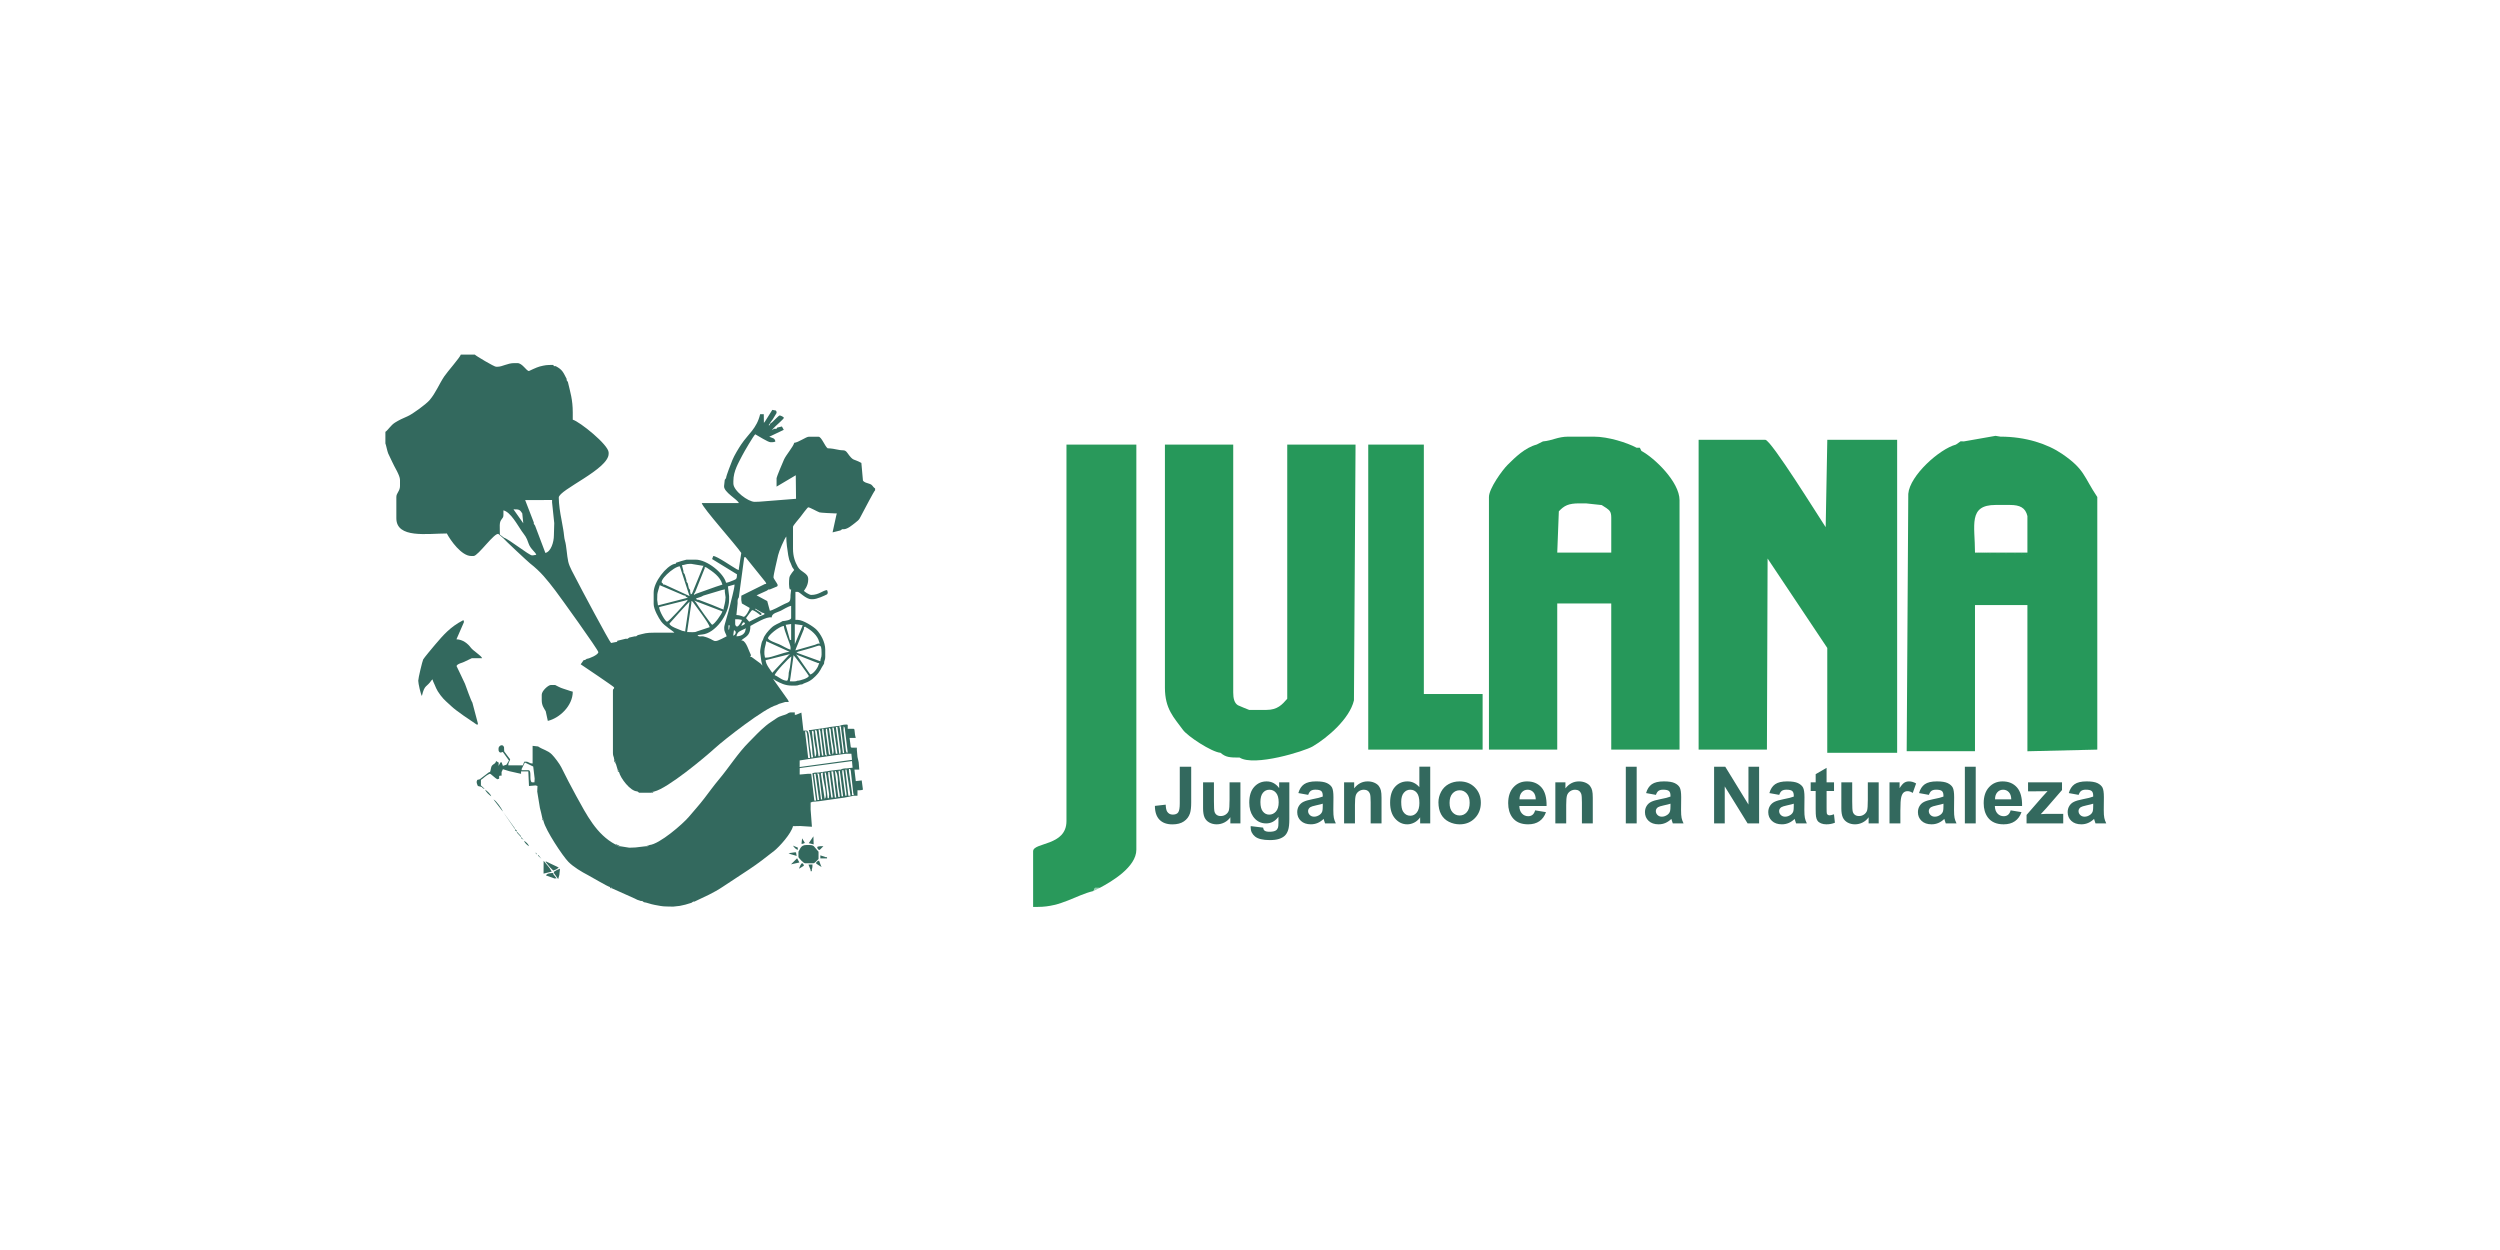 <?xml version="1.0" encoding="UTF-8" standalone="no"?>
<svg
   xmlns:dc="http://purl.org/dc/elements/1.1/"
   xmlns:cc="http://creativecommons.org/ns#"
   xmlns:rdf="http://www.w3.org/1999/02/22-rdf-syntax-ns#"
   xmlns:svg="http://www.w3.org/2000/svg"
   xmlns="http://www.w3.org/2000/svg"
   xmlns:sodipodi="http://sodipodi.sourceforge.net/DTD/sodipodi-0.dtd"
   xmlns:inkscape="http://www.inkscape.org/namespaces/inkscape"
   width="2362"
   height="1181"
   viewBox="0 0 624.946 312.473"
   version="1.1"
   id="svg935"
   inkscape:version="1.0.2 (e86c8708, 2021-01-15)"
   sodipodi:docname="marca-julana-horizontal.svg"
   inkscape:export-filename="/Users/flograttarola/Documents/GitHub/NaturalistaUY/figs/marca-julana-horizontal.png"
   inkscape:export-xdpi="96"
   inkscape:export-ydpi="96">
  <defs
     id="defs929" />
  <sodipodi:namedview
     id="base"
     pagecolor="#ffffff"
     bordercolor="#666666"
     borderopacity="1.0"
     inkscape:pageopacity="0.0"
     inkscape:pageshadow="2"
     inkscape:zoom="0.16206221"
     inkscape:cx="1138.8086"
     inkscape:cy="502.88318"
     inkscape:document-units="mm"
     inkscape:current-layer="g1608"
     inkscape:document-rotation="0"
     showgrid="false"
     width="200mm"
     inkscape:window-width="1440"
     inkscape:window-height="789"
     inkscape:window-x="0"
     inkscape:window-y="25"
     inkscape:window-maximized="1"
     units="px" />
  <g
     inkscape:label="Layer 1"
     inkscape:groupmode="layer"
     id="layer1">
    <g
       id="g1654"
       transform="translate(-5.64,1.509)">
      <g
         id="g1608"
         transform="translate(29.482,-87.69)">
        <g
           id="g2098"
           transform="matrix(2.758,0,0,2.758,77.524,-131.803)">
          <g
             id="g1624"
             transform="matrix(0.383,0,0,0.383,-17.268,117.919)">
            <path
               d="m 77.327,62.888 v 1.296 c 0,1.28 0.532,1.881 0.941,2.606 l 0.499,2.289 c 2.75,-0.641 5.903,-3.556 5.903,-6.912 -0.822,-0.191 -1.579,-0.542 -2.188,-0.692 -0.707,-0.174 -1.963,-0.892 -1.987,-0.892 h -1.008 c -0.605,0 -2.16,1.391 -2.16,2.304 z"
               style="fill:#33695e;fill-rule:evenodd;stroke-width:0.265"
               id="path833" />
            <path
               d="m 94.891,79.303 v -0.288 l -0.432,-0.864 -0.007,0.436 z"
               style="fill:#33695e;fill-rule:evenodd;stroke-width:0.265"
               id="path835" />
            <path
               d="m 95.61,81.175 v -0.288 l -0.288,-0.144 0.008,0.276 z"
               style="fill:#33695e;fill-rule:evenodd;stroke-width:0.265"
               id="path837" />
            <path
               d="m 103.241,86.071 0.294,0.011 0.426,-0.299 h -0.288 z"
               style="fill:#33695e;fill-rule:evenodd;stroke-width:0.265"
               id="path839" />
            <path
               d="m 77.183,90.823 -0.288,-1.152 z"
               style="fill:#33695e;fill-rule:evenodd;stroke-width:0.265"
               id="path841" />
            <path
               d="M 77.759,92.839 V 92.551 l -0.288,-0.432 -0.011,0.294 z"
               style="fill:#33695e;fill-rule:evenodd;stroke-width:0.265"
               id="path843" />
            <path
               d="m 95.898,98.742 -0.864,-0.432 h -0.288 l 0.716,0.439 z"
               style="fill:#33695e;fill-rule:evenodd;stroke-width:0.265"
               id="path845" />
            <path
               d="m 101.945,98.742 h 0.432 l 0.432,-0.288 z"
               style="fill:#33695e;fill-rule:evenodd;stroke-width:0.265"
               id="path847" />
            <path
               d="m 138.08,100.038 v 1.296 c 0.21,0.315 1.162,1.44 1.584,1.44 h 1.872 c 0.323,0 0.316,-0.114 0.576,-0.288 l 0.72,-0.72 v -1.728 l -0.864,-1.008 c -0.284,-0.424 -0.593,-0.576 -1.296,-0.576 h -0.72 c -1.369,0 -1.448,0.975 -1.871,1.584 z m -1.762,2.99 1.987,-0.438 -0.547,-1.002 z m 1.618,-3.422 -0.016,-0.54 -1.135,-0.468 c 0.27,0.403 0.621,0.866 1.152,1.008 z m -1.728,1.008 v -0.288 l -0.471,0.062 z m 0,-0.288 v 0.288 l 1.008,0.288 h 0.288 v -0.72 h -0.288 z m 1.008,0.576 0.432,0.144 -0.144,-0.864 v 0.72 z m 7.054,0.72 0.288,-0.288 -1.296,-0.432 v 0.72 z m 0,0 h 0.576 v -0.288 h -0.288 z m -2.016,1.008 0.038,0.231 0.97,0.633 0.144,-0.144 -0.432,-1.152 h -0.288 z m 1.008,0.864 0.31,0.137 -0.166,-0.281 z m -2.303,0.864 v 0.288 h 0.288 v -0.432 z m 0,0 0.288,-0.144 c 0.075,-0.323 0.144,-0.331 0.144,-0.72 v -0.432 l -0.942,0.03 z m -2.735,-0.288 1.152,-0.72 c -0.066,-0.246 -0.167,-0.576 -0.432,-0.576 -0.271,0 -0.652,1.003 -0.72,1.296 z m 4.319,-5.184 v 0.288 l 0.309,0.415 0.267,0.017 0.864,-0.864 h -0.72 c -0.389,0 -0.397,0.069 -0.72,0.144 z m -2.024,-0.869 1.16,0.294 -0.058,-1.911 z m -1.432,0.15 0.521,-0.197 -0.665,-1.099 -0.144,1.296 z"
               style="fill:#33695e;fill-rule:evenodd;stroke-width:0.265"
               id="path849" />
            <path
               d="m 80.926,104.358 -0.72,0.432 2.64e-4,0.288 1.008,1.44 0.288,-1.008 0.144,-1.44 z"
               style="fill:#33695e;fill-rule:evenodd;stroke-width:0.265"
               id="path851" />
            <path
               d="m 93.883,108.678 -0.156,-0.28 -0.276,-0.008 0.144,0.288 z"
               style="fill:#33695e;fill-rule:evenodd;stroke-width:0.265"
               id="path853" />
            <path
               d="m 137.792,59.576 c -0.377,0.239 -1.114,0.144 -1.745,0.143 l 0.161,-1.007 0.72,-5.184 c 0.266,0.178 3.599,4.792 3.599,4.896 0,0.503 -2.007,1.152 -2.735,1.152 z m -1.728,-3.168 -0.288,1.296 c 0,0.408 -0.096,1.872 -0.432,1.872 -1.114,0 -2.159,-1.104 -2.879,-1.296 0.054,-0.648 3.29,-4.064 3.941,-4.456 z m 1.871,-2.88 4.751,1.872 0.308,0.004 -0.164,0.428 c -0.205,0.769 -1.222,2.119 -1.956,2.261 l -3.083,-4.421 -0.284,-0.308 z m -2.159,0 -3.887,4.176 c -0.46,-0.687 -1.561,-1.996 -1.575,-2.991 l 5.318,-1.329 0.461,-0.115 z m 2.303,-0.864 c 1.237,-0.288 2.117,-0.603 3.369,-0.951 1.587,-0.44 2.102,-1.151 2.102,1.239 v 0.432 c 0,0.783 -0.27,0.775 -0.288,1.584 l -5.183,-1.872 -0.471,-0.226 z m -8.062,0 c 0,-0.929 0.359,-1.566 0.432,-2.448 l 5.512,2.507 c -1.364,0.115 -4.307,1.381 -5.368,1.381 h -0.432 c -0.037,-0.45 -0.144,-0.511 -0.144,-1.008 z m 11.949,-1.584 -4.031,1.152 -0.573,0.164 0.141,-0.452 1.872,-4.608 c 0.056,-0.669 -0.154,-0.252 0.288,-0.576 l 0.144,0.144 c 1.252,0.662 2.817,1.953 3.167,3.456 l 0.164,0.428 -0.308,0.004 h -0.144 z m -11.085,-1.584 c 0,-0.622 2.584,-2.783 3.743,-2.88 0.023,1.049 1.584,4.413 1.584,5.04 v 0.576 c -0.693,-0.162 -2.077,-1.022 -2.732,-1.3 -0.512,-0.217 -2.595,-0.898 -2.595,-1.436 z m -8.067,-1.873 c 0.714,0.19 0.43,1.145 -0.177,1.291 z m 2.453,-0.287 0.428,-0.164 -0.14,0.308 c -0.086,1.032 -1.044,1.584 -2.159,1.584 0.283,-1.215 0.924,-1.227 1.871,-1.728 z m 11.081,-1.184 0.005,3.776 h -0.288 l -1.005,-3.583 z m -14.824,0.32 h 0.288 l -0.157,1.006 -0.131,0.002 z m 15.692,-0.288 1.876,0.263 -1.876,4.489 z m -23.178,1.728 c -0.45,0.286 -1.606,0.144 -2.303,0.144 l 0.144,-1.008 0.864,-5.904 v -0.432 l 0.288,0.144 c 0.65,0.97 3.959,5.178 4.031,6.048 z m 10.509,-1.296 c 0.063,-0.235 0.344,-0.864 0.576,-0.864 0.128,0 0.288,0.16 0.288,0.288 0,0.24 -0.654,0.465 -0.864,0.576 z m -1.44,-1.584 h 0.576 c 0.496,0 0.557,0.106 1.008,0.144 -0.036,0.436 -0.753,1.584 -1.152,1.584 -0.175,0 -0.432,-0.298 -0.432,-0.576 z m 6.622,4.752 -0.288,0.576 c -0.101,0.211 -0.475,2.106 -0.432,2.448 l 0.288,2.16 0.257,1.039 -0.401,-0.463 -2.16,-1.584 -0.315,-0.01 0.171,-0.422 c -0.476,-0.899 -1.094,-3.21 -2.015,-3.456 h -0.288 l 0.288,-0.288 c 1.153,-0.772 1.871,-1.208 1.871,-3.168 1.082,-0.572 3.84,-2.295 5.039,-2.016 0.023,-1.041 1.453,-1.208 2.159,-1.584 0.475,-0.253 1.88,-1.105 2.447,-1.152 v 2.88 c 0,0.478 -1.515,0.709 -2.015,0.72 -0.947,0.634 -1.81,0.731 -2.773,1.69 -0.621,0.618 -1.619,1.706 -1.834,2.63 z m -0.288,-6.336 0.57,0.162 0.006,0.27 -1.008,0.432 -2.592,1.295 -0.743,-0.845 c 0.237,-0.265 1.291,-1.89 1.463,-1.89 0.431,0 1.58,0.898 1.872,1.152 h 0.288 v -0.432 l -1.482,-0.944 0.078,-0.129 z m -18.14,4.176 v 0.288 l -0.72,-0.144 c -0.641,-0.307 -3.023,-1.026 -3.023,-1.728 0,-0.025 4.423,-4.964 4.751,-5.184 z m 2.735,-6.768 6.044,2.311 c -0.148,0.638 -1.94,3.161 -2.445,3.161 -0.165,0 -3.474,-4.676 -3.743,-5.184 l -0.456,-0.56 z m -2.591,-0.288 0.428,-0.164 -0.14,0.308 c -0.519,0.597 -4.308,4.896 -4.751,4.896 -0.389,0 -1.85,-2.486 -1.871,-3.456 z m 2.735,-0.576 0.864,-0.288 0.576,-0.288 4.319,-1.296 0.718,-0.163 0.002,0.595 0.176,1.291 -0.032,0.293 c 0,0.71 -0.283,1.666 -0.432,2.304 v 0.288 l -0.432,-0.144 -2.324,-0.96 -3.146,-1.2 c -0.563,-0.047 -0.437,0.087 -0.576,-0.432 z m -3.167,-0.576 h 0.288 l 0.144,0.288 0.471,0.226 -7.085,1.819 -0.184,-1.321 0.032,-1.301 c 0,-0.346 0.485,-1.77 0.576,-2.16 z m 4.463,9.648 c -0.774,0 -0.962,0.167 -1.296,-0.288 l 1.152,-0.144 c 2.94,-0.245 6.335,-4.615 6.335,-8.208 v -0.864 l -0.277,-2.305 1.568,-0.445 c 0.005,0.981 -0.902,4.052 -1.134,5.211 -0.193,0.964 -1.309,4.414 -1.309,4.883 v 0.288 c 0,0.926 0.407,1.148 0.576,1.872 -3.878,2.053 -2.11,0.817 -5.615,0 z m -1.584,-10.08 -0.288,0.144 -0.281,0.166 0.137,-0.453 0.144,-0.144 2.303,-5.76 v -0.288 l 0.432,0.144 c 1.49,0.998 3.227,2.101 3.743,4.032 l -1.556,0.509 z m 9.79,2.304 c 0,-0.783 -0.05,-0.954 0.288,-1.44 l 1.281,-9.506 0.303,0.002 4.751,5.904 0.164,0.428 -0.308,0.004 -5.596,2.773 -0.018,0.827 c 0,0.496 0.107,0.558 0.144,1.008 l 1.843,1.054 c -0.016,0.485 -0.978,2.114 -1.412,2.114 -0.027,0 -0.926,-0.432 -1.728,-0.432 z m -11.517,-2.16 0.164,0.428 -0.308,-0.14 -5.615,-2.592 h -0.288 l -0.144,-0.288 c -1.33,-0.355 2.585,-4 4.031,-4.032 z m 23.898,-1.152 h 0.288 l -0.144,1.296 c 0,2.037 -0.325,1.516 -1.928,2.391 -0.542,0.296 -2.462,1.311 -2.967,1.353 l -0.618,-2.292 -2.522,-1.357 2.42,-1.102 0.426,-0.299 0.294,0.011 1.728,-0.72 0.144,-0.288 c -0.14,-0.526 -1.008,-1.513 -1.008,-1.872 0,-0.673 0.88,-4.235 1.095,-5.241 0.198,-0.924 1.481,-3.892 1.928,-4.407 0,1.463 0.256,3.117 0.46,4.435 0.092,0.592 0.29,1.362 0.575,1.872 0.178,0.318 0.198,0.604 0.373,0.922 0.073,0.133 0.462,0.638 0.462,0.689 0,0.075 -1.055,1.122 -1.149,1.875 -0.09,0.722 -0.15,2.274 0.141,2.733 z m -23.178,1.008 -0.281,0.166 -0.151,-0.598 v -0.432 l -0.309,-0.415 -0.267,-1.169 -0.299,-0.426 0.011,-0.294 -0.432,-1.44 -0.299,-0.426 0.011,-0.294 -0.356,-1.422 c 0.766,-0.076 0.971,-0.306 1.796,-0.306 h 0.432 l 2.591,0.432 h 0.288 l -0.144,0.288 z M 72.959,22.316 70.639,19.016 c 1.425,-0.046 1.547,0.163 2.081,0.961 z m 2.784,0.542 -0.299,-0.426 0.011,-0.294 -2.051,-5.314 6.37,-0.014 v 0.576 l 0.512,4.887 -0.081,2.889 c 0,1.593 -0.691,3.867 -2.015,4.176 z M 40.328,0.682 v 2.736 c 0.122,0.192 0.442,1.859 0.659,2.365 0.324,0.755 0.704,1.41 0.973,2.051 0.441,1.055 1.824,3.118 1.824,4.223 v 1.44 c 0,1.2 -0.864,1.656 -0.864,2.592 v 5.04 c 0,4.844 7.33,3.6 11.949,3.6 0.881,1.666 3.478,5.328 5.759,5.328 h 0.576 c 1.064,0 5.021,-5.732 5.903,-5.184 l 0.288,-2.16 c 0.033,-1.459 0.864,-1.367 0.864,-2.304 v -1.152 c 1.721,0.401 3.353,3.519 4.316,4.899 0.861,1.234 1.063,1.248 1.646,2.961 0.441,1.297 1.643,2.02 1.812,2.651 -0.45,0.037 -0.511,0.144 -1.008,0.144 -0.679,0 -5.533,-3.885 -6.622,-4.176 l -0.144,0.144 c 0.197,0.294 5.75,5.498 6.306,5.932 2.558,1.994 4.007,3.853 5.97,6.413 1.048,1.367 10.183,14.065 10.183,14.582 0,0.628 -2.124,1.533 -2.735,1.584 l -0.432,0.288 h -0.288 l -0.72,1.008 c 0.738,0.494 7.918,5.317 7.918,5.472 0,0.5 -0.288,0.22 -0.288,0.72 v 14.832 c 0,0.728 0.232,0.765 0.288,1.44 l 0.432,0.864 v 0.288 l 0.432,1.44 0.288,0.144 v 0.288 c 0.328,1.409 2.646,4.571 4.336,4.587 l 0.414,0.309 h 2.879 l 0.432,-0.288 h 0.288 c 3.155,-0.735 11.895,-8.007 14.358,-10.262 2.207,-2.02 11.841,-9.548 14.578,-10.186 l 0.144,-0.288 h 0.432 l 1.44,-0.432 0.72,-0.144 v -0.288 l -3.167,-4.464 -0.402,-0.625 0.69,0.481 c 1.055,0.558 2.146,1.152 3.743,1.152 h 0.864 c 0.782,0 0.775,-0.27 1.584,-0.288 0.513,-0.344 1.029,-0.39 1.681,-0.766 0.595,-0.343 0.988,-0.677 1.45,-1.142 1.306,-1.316 1.135,-1.619 2.051,-2.988 0.018,-0.809 0.288,-0.801 0.288,-1.584 v -1.728 c 0,-1.863 -1.115,-3.74 -2.049,-4.719 -0.689,-0.722 -3.218,-2.337 -4.43,-2.337 h -0.576 v -6.624 h 0.576 c 0.395,0 1.901,1.728 3.167,1.728 h 0.432 c 0.888,0 2.677,-0.816 3.311,-1.152 l 0.156,-0.28 -0.012,-0.296 -0.144,-0.432 c -1.033,0.086 -1.915,1.152 -3.743,1.152 -0.466,0 -1.727,-0.808 -1.727,-1.008 0,-0.006 1.008,-1.108 1.008,-2.592 v -0.144 c 0,-1.471 -1.716,-1.603 -2.446,-2.881 -0.67,-1.173 -1.153,-2.478 -1.153,-4.319 v -5.184 c 0,-0.309 1.472,-1.952 1.728,-2.303 0.193,-0.264 1.714,-2.305 1.871,-2.305 0.388,0 2.118,1.005 2.684,1.203 0.241,0.084 3.211,0.237 3.65,0.237 h 0.432 l -0.144,0.576 -0.856,3.918 1.863,-0.462 0.426,-0.299 0.438,0.011 c 0.9,-0.075 1.937,-0.989 2.566,-1.465 1.225,-0.926 1.048,-1.002 1.803,-2.373 0.413,-0.75 2.693,-5.172 2.973,-5.378 V 14.074 c -0.747,-0.5 -0.472,-0.808 -1.348,-1.1 -0.604,-0.201 -1.227,-0.317 -1.531,-0.772 l -0.373,-4.168 c -1.969,-1.094 -1.823,-0.273 -3.311,-2.371 -0.636,-0.897 -0.993,-0.474 -2.137,-0.742 -0.66,-0.155 -1.813,-0.35 -2.529,-0.35 -0.643,-0.431 -1.457,-2.736 -2.159,-2.736 h -2.303 c -0.631,0 -2.452,1.356 -3.455,1.44 -0.212,0.909 -1.885,2.814 -2.403,3.932 -0.237,0.511 -1.772,4.163 -1.772,4.42 v 2.016 l 4.544,-2.694 0.063,5.574 -8.641,0.681 -1.149,0.039 c -1.54,0 -5.039,-2.618 -5.039,-4.32 V 12.346 c 0,-2.452 1.255,-4.38 2.111,-6.097 0.36,-0.723 2.709,-4.748 3.072,-4.991 0.633,0.335 3.024,1.872 3.599,1.872 h 0.432 c 0.389,0 0.397,-0.069 0.72,-0.144 -0.073,-0.881 -0.771,-0.831 -1.44,-1.152 l 3.434,-1.632 -0.44,-0.797 -1.123,0.269 -0.156,0.28 -0.276,0.007 h -0.288 l -0.56,0.325 0.416,-0.469 c 0.243,-0.332 2.447,-2.183 2.447,-2.448 0,-0.224 -0.773,-0.576 -1.008,-0.576 -0.147,0 -1.115,0.995 -1.296,1.152 l -0.432,0.432 -0.576,0.432 v 0.288 h -0.288 l 0.288,-0.432 0.288,-0.432 0.432,-0.576 0.864,-1.44 v -0.288 l -0.144,-0.288 -0.859,-0.166 -1.732,2.758 -0.259,0.317 -0.029,-2.045 h -0.864 c -0.794,3.408 -2.806,4.642 -4.492,7.171 -0.615,0.922 -1.65,2.624 -2.074,3.685 -0.273,0.684 -1.484,3.734 -1.496,4.263 l -0.309,0.415 -0.16,1.453 c -0.154,1.444 3.279,3.239 3.492,4.037 h -8.782 c 0.282,1.211 8.023,9.814 9.358,11.808 l -0.576,3.744 v 0.288 l -0.432,-0.144 c -1.014,-0.537 -4.715,-3.148 -5.615,-3.168 l -0.283,0.722 5.888,3.613 c -0.013,0.992 -0.079,1.144 -0.851,1.428 -0.497,0.183 -1.205,0.529 -1.731,0.573 -0.525,-2.252 -4.493,-5.472 -7.198,-5.472 h -2.159 c -0.155,0 -2.287,0.643 -2.447,0.72 l -0.156,0.28 -0.276,0.007 c -1.909,0.51 -4.895,4.258 -4.895,6.768 v 2.736 c 0,1.244 1.192,3.315 1.782,4.121 0.832,1.138 2.794,2.211 3.113,2.647 -1.535,0 -3.071,0 -4.607,0 -2.255,0 -2.335,0.181 -4.031,0.576 l -0.426,0.299 -0.294,-0.011 -1.296,0.288 -0.426,0.299 -0.438,-0.011 -2.002,0.489 -0.013,0.231 -1.441,0.283 C 93.349,50.387 86.247,37.053 85.454,35.464 c -0.597,-1.196 -1.554,-2.757 -1.852,-4.051 -0.329,-1.429 -0.414,-3.819 -0.784,-4.976 -0.201,-0.629 -0.239,-1.845 -0.398,-2.626 -0.178,-0.871 -0.269,-1.618 -0.435,-2.445 -0.291,-1.451 -0.628,-3.609 -0.628,-5.132 0,-1.836 11.805,-6.713 11.805,-10.368 V 5.578 c 0,-1.836 -6.895,-7.349 -8.494,-7.776 v -1.728 c 0,-3.049 -0.598,-4.821 -1.152,-7.2 l -0.299,-0.426 0.011,-0.294 c -0.832,-1.572 -0.968,-2.165 -2.591,-3.024 H 80.206 l -0.144,-0.288 c -1.668,0 -1.882,0.043 -3.225,0.374 -0.687,0.169 -2.526,1.066 -2.534,1.066 -0.613,0 -1.543,-1.872 -2.735,-1.872 h -0.72 c -1.681,0 -2.788,0.864 -4.031,0.864 h -0.288 c -0.456,0 -4.841,-2.609 -5.039,-2.88 h -3.311 c -0.178,0.665 -3.211,4.097 -3.916,5.155 -1.26,1.89 -1.982,3.856 -3.462,5.609 -0.782,0.925 -4.061,3.349 -5.232,3.839 -1.044,0.436 -2.072,0.925 -2.97,1.493 -1.008,0.638 -1.615,1.752 -2.272,2.192 z m 94.585,63.934 0.884,-0.004 -0.164,-0.428 v 0.288 z m -2.016,0.72 0.576,-0.288 h -0.432 z M 67.106,24.873 l 1.152,1.008 0.144,-0.144 -0.99,-0.747 -0.018,-2.277 z"
               style="fill:#33695e;fill-rule:evenodd;stroke-width:0.265"
               id="path877" />
            <path
               d="m 51.27,59.432 0.281,-0.166 0.007,0.31 c 0.735,1.532 0.719,1.983 1.784,3.399 0.917,1.219 1.535,1.624 2.57,2.613 1.215,1.161 4.511,3.35 6.012,4.355 h 0.288 V 69.656 L 60.915,64.76 c -0.384,-0.573 -1.398,-3.546 -1.747,-4.444 -0.202,-0.521 -1.996,-4.15 -1.996,-4.195 0,-0.466 1.426,-0.851 1.747,-0.989 0.299,-0.128 1.846,-0.883 1.852,-0.883 h 2.447 c -0.159,-0.594 -2.125,-1.75 -2.679,-2.504 -0.683,-0.93 -1.864,-1.926 -3.396,-1.972 l 1.756,-4.019 v -0.432 h -0.288 c -2.949,1.561 -4.509,3.355 -6.586,5.796 -0.421,0.495 -2.619,3.122 -2.759,3.432 -0.206,0.457 -1.164,4.41 -1.164,5.027 0,0.631 0.605,3.302 0.864,3.6 0.653,-2.802 1.112,-1.964 2.303,-3.744 z"
               style="fill:#33695e;fill-rule:evenodd;stroke-width:0.265"
               id="path879" />
            <path
               d="m 78.335,105.654 2.015,0.72 0.493,-0.044 -0.781,-0.964 v -0.288 c -0.672,0 -1.529,0.085 -1.727,0.576 z m -5.903,-9.072 0.022,0.264 0.626,0.396 z m 3.856,4.207 -0.329,-0.535 -0.103,0.103 z m 1.47,4.289 v 0.144 l 1.93,-0.465 -0.49,-0.831 -1.423,-1.741 z m -0.501,-3.379 -0.726,-0.874 -0.113,0.127 z m -9.145,-11.165 c -0.143,-0.613 -1.645,-2.694 -2.196,-2.853 z m 6.19,8.208 c -0.151,-0.566 -0.718,-1.005 -1.152,-1.296 0.151,0.566 0.718,1.005 1.152,1.296 z m 5.039,5.04 0.717,0.715 0.722,-0.283 0.576,-0.432 -3.023,-1.44 -0.106,0.111 z M 65.378,86.935 c -0.148,-0.552 -1,-1.29 -1.44,-1.584 0.147,0.552 1,1.29 1.44,1.584 z m -3.167,-2.448 0.72,-0.144 v -1.296 l -0.288,-0.144 -0.576,0.144 c -0.045,0.169 -0.144,0.393 -0.144,0.432 0,0.369 0.168,0.758 0.288,1.008 z m 0,0 0.576,0.144 c 0.636,0.083 0.275,0.38 1.041,0.543 L 62.931,84.343 Z m 10.222,12.095 -0.042,-0.252 -0.966,-1.043 0.042,0.253 z M 70.993,94.711 70.938,94.46 68.113,90.535 Z m 0.432,0.576 -0.017,-0.267 -0.414,-0.309 0.017,0.267 z m -8.782,-12.383 0.288,0.144 c 0.814,-0.545 0.917,-0.858 2.015,-1.44 l 0.432,-0.144 -0.288,-0.288 -0.25,0.053 z m 2.879,-1.008 -0.144,-0.432 -0.432,0.144 0.259,0.029 z m 1.871,0.144 h 0.432 v -0.864 l -0.163,0.718 z m -1.008,0.576 0.429,0.28 0.435,-0.136 v -0.576 l -0.164,0.428 z m -1.296,-1.44 0.288,0.288 0.144,0.432 0.864,0.72 0.7,-0.004 0.164,-0.428 0.144,-0.144 0.269,-0.146 0.163,-0.718 0.311,-0.661 1.569,0.482 2.726,0.611 v -0.576 l 0.144,-0.576 0.144,-0.288 -0.171,-0.422 -0.981,-0.154 h -2.159 l -0.432,-0.144 -0.834,0.276 -0.318,-0.852 -0.245,0.02 -0.475,0.844 0.043,-0.776 -0.619,-0.376 c -0.2,0.749 -0.637,0.647 -0.957,1.059 -0.326,0.419 -0.262,1.074 -0.482,1.533 z m 76.667,0.441 0.369,-0.011 0.849,6.194 -0.395,-0.005 z m 1.218,-0.009 0.72,6.048 -0.286,-2.38e-4 -0.722,-5.616 -0.164,-0.573 z m -7.486,-14.255 c -0.722,0.458 -1.657,0.412 -2.707,1.18 -0.872,0.637 -1.492,0.928 -2.369,1.662 -1.705,1.427 -2.519,2.386 -4.028,3.891 -2.631,2.623 -4.716,5.99 -7.125,8.857 -1.163,1.385 -2.343,3.008 -3.454,4.465 -1.19,1.56 -2.416,2.894 -3.674,4.389 -1.389,1.651 -6.914,6.46 -9.322,6.66 l -0.432,0.288 h -0.432 l -2.447,0.288 -1.448,0.056 -2.151,-0.344 -0.436,0.007 -0.716,-0.439 C 90.258,95.935 87.95,91.302 85.483,86.841 84.28,84.666 83.011,82.184 81.936,80.021 81.543,79.232 80.371,77.672 79.738,77.035 78.741,76.031 77.564,75.893 76.463,75.127 h -1.152 v 4.752 l 0.344,2.873 -0.056,0.871 h -0.576 l -0.432,0.144 v -0.72 h -0.288 v 1.152 0.288 l 1.581,-0.136 0.435,0.136 -0.06,1.306 0.636,3.878 0.288,1.152 0.288,1.296 0.288,0.432 v 0.288 c 0.494,2.119 4.533,8.258 5.913,9.637 1.172,1.172 3.051,2.306 4.642,3.132 1.007,0.523 4.44,2.596 5.137,2.782 l 0.276,0.008 0.156,0.28 5.471,2.448 0.576,0.288 0.864,0.288 0.294,-0.011 0.426,0.299 c 0.623,0.052 1.502,0.454 2.535,0.633 0.961,0.166 1.756,0.375 2.792,0.375 l 1.588,0.033 1.58,-0.177 1.296,-0.288 1.44,-0.432 0.432,-0.288 h 0.288 c 2.449,-1.176 4.489,-2.023 6.708,-3.514 2.117,-1.423 4.18,-2.744 6.249,-4.118 2.185,-1.452 3.845,-2.753 5.874,-4.348 1.317,-1.034 4.088,-4.145 4.491,-5.876 l 1.73,-0.034 2.75,0.176 -0.305,-4.03 c -0.239,-0.377 -0.144,-1.248 -0.144,-1.872 h 0.576 l 1.584,-0.144 c 0.546,-0.346 1.068,-0.012 1.296,-0.576 l -0.864,-5.76 -0.144,-0.432 h -0.576 -0.72 l -0.596,0.147 0.884,6.477 -0.426,-7.94e-4 -0.725,-6.335 h -0.864 l -1.584,0.144 -0.428,0.164 0.14,-3.476 3.743,-0.576 -0.144,-0.288 -0.72,-6.048 -0.288,-0.288 h -0.432 c 0.405,0.844 0.864,4.325 0.864,5.616 l 0.162,0.863 -0.45,0.001 V 77.431 c -0.075,-0.904 -0.361,-2.173 -0.432,-3.168 -0.049,-0.687 -0.058,-2.671 -0.576,-2.88 v 0.72 l 0.723,5.759 -0.435,2.65e-4 -0.72,-6.048 c -0.139,-0.146 -0.285,-0.293 -0.432,-0.432 v -0.144 l -0.464,-4.117 -1.263,0.517 -0.428,0.164 -0.004,-0.596 z m 0,0 1.584,-0.144 0.004,0.596 0.428,-0.164 h -0.288 v -0.576 h -0.72 c -0.532,0 -0.699,0.073 -1.008,0.288 z m -63.92,12.24 0.981,0.154 0.171,0.422 0.617,-1.243 1.975,0.955 v -4.752 h 1.152 l -1.296,-0.144 v 4.176 c -0.967,-0.022 -0.832,-0.432 -1.584,-0.432 l -0.402,0.012 -0.318,0.852 z m 0.864,1.44 1.719,1.58e-4 0.153,3.456 v -0.288 -1.152 h 0.288 v 0.72 l 0.432,-0.144 c -0.793,-0.32 0.065,-2.88 -0.864,-2.88 h -1.584 v -0.288 z m -4.319,-4.608 1.457,2.026 -0.593,0.997 0.432,0.144 c 0.02,-0.89 0.432,-0.958 0.432,-1.44 0,-0.036 -1.29,-1.649 -1.401,-1.869 L 68.401,75.271 Z m 0,0 0.288,-1.152 c -0.15,-0.224 -0.191,-0.432 -0.576,-0.432 -0.336,0 -0.72,0.384 -0.72,0.72 v 0.432 c 0,0.278 0.257,0.576 0.432,0.576 0.33,0 0.167,-0.049 0.576,-0.144 z m 79.32,7.492 c 0.028,0.943 0.414,2.149 0.436,3.163 l -0.359,-0.01 -0.823,-6.178 c 0.702,0.175 0.721,2.2 0.746,3.025 z m -1.581,-2.884 0.434,-2.65e-4 0.748,6.188 -0.34,0.007 z m 2.017,-0.144 0.776,6.041 -0.344,0.007 -0.72,-5.76 -0.164,-0.428 -0.843,-0.004 -1.152,0.144 v 0.288 l 0.796,6.038 -0.364,0.01 -0.72,-5.328 -0.162,-0.863 -0.27,-0.001 h -0.144 l 0.156,0.28 -0.012,0.727 0.635,4.455 -0.059,0.872 h -0.288 l -0.72,-6.048 -0.576,-0.144 -1.008,0.144 h 0.576 l 0.144,0.432 v -0.288 l 0.428,-0.164 0.004,0.596 c 0,0.973 1.286,5.271 0.432,5.616 -0.228,0.564 -0.75,0.23 -1.296,0.576 l 6.046,-0.864 0.456,-0.184 -0.313,-0.248 -0.72,-5.472 -0.288,-0.72 h -0.288 z m 1.296,5.904 0.313,0.248 -0.456,0.184 1.44,-0.288 h -0.288 -0.576 l -0.144,-0.576 v 0.432 z m -0.432,-6.048 0.72,5.616 0.144,0.576 h 0.576 0.288 l 0.72,-0.144 v -0.144 h -0.432 v -0.576 l -0.72,-5.04 -0.164,-0.573 -0.412,0.141 0.945,6.18 -0.513,0.012 -0.72,-6.192 -0.12,-0.168 z m -0.576,-0.144 0.288,0.72 v -0.576 h 0.288 l 0.312,-0.312 0.12,0.168 h 0.288 l 0.412,-0.141 0.164,0.573 v -0.576 l 0.268,0.004 0.164,0.428 0.007,-0.554 0.281,-0.166 -1.293,0.161 -0.29,-0.017 c -0.187,0 -1.008,0.131 -1.008,0.288 z m -0.576,0.576 v -0.288 h 0.288 v -0.288 l -1.296,0.144 0.843,0.004 z m -2.447,0.72 v -0.72 h 0.288 v -0.288 l -0.72,0.144 0.27,0.001 z m -0.864,-0.576 0.269,0.002 0.163,0.718 0.012,-0.727 -0.156,-0.28 -0.864,0.144 z m -3.311,8.784 0.004,-1.708 0.428,-0.164 h -0.576 c 0,0.624 -0.095,1.495 0.144,1.872 z m -2.591,-11.664 -0.14,3.476 0.428,-0.164 h -0.288 l 0.011,-1.504 12.367,-1.663 0.146,1.584 c 0.354,-0.558 0.072,-1.423 -0.144,-1.872 l -12.385,1.7 z m 10.653,-7.776 0.72,5.904 0.864,0.288 0.144,1.44 c 0.216,0.449 0.498,1.314 0.144,1.872 h -0.144 l -0.281,0.166 -0.007,0.554 0.576,5.184 0.144,0.576 v 0.144 h 0.864 v -1.296 h 0.576 c 0.389,0 0.397,-0.069 0.718,-0.144 l -0.29,-2.187 -1.403,0.166 -0.321,-2.731 1.147,5.3e-4 -0.14,-1.728 c -0.306,-0.44 -0.288,-0.579 -0.288,-1.296 l -0.144,-1.584 -0.164,-0.428 -1.275,-0.004 V 75.271 l -0.288,-2.16 h 1.008 l 0.281,-0.166 0.007,-0.554 -0.144,-1.296 c -0.38,-0.188 0.118,-0.144 -0.432,-0.144 h -1.152 v -0.432 -0.432 h -0.864 z m 2.879,5.328 v -0.576 h -1.008 c -0.55,0 -0.052,0.044 -0.432,-0.144 v 0.288 l 1.275,0.004 z m 0.432,2.88 -0.288,-1.296 c 0,0.717 -0.018,0.856 0.288,1.296 z m -3.023,-2.016 h 1.296 l -0.864,-0.288 h -0.288 l -0.144,-0.432 z m -2.375,-6.327 0.36,-0.009 0.757,5.755 -0.037,0.581 -0.28,-0.001 z m -0.843,0.142 0.339,-0.007 0.877,6.19 -0.391,-0.006 z m 2.067,0.137 0.749,5.9 -0.317,0.004 -0.72,-5.904 -0.164,-0.428 0.452,-0.004 z m -2.591,-0.288 0.156,0.28 -0.012,0.296 c 0,0.418 0.268,2.524 0.373,3.083 0.128,0.683 0.612,2.597 0.059,2.821 v 0.288 l 3.167,-0.432 v -0.72 l -0.576,-4.896 -0.161,-1.007 -0.703,-0.001 z m -0.72,0.432 0.72,5.76 0.14,0.452 -0.428,-0.164 -0.72,-5.328 -0.162,-0.863 -0.414,0.143 0.72,5.904 0.14,0.452 -0.428,-0.164 -0.72,-5.472 -0.163,-0.718 -0.269,-0.002 v 0.576 l 0.72,5.76 -0.34,-0.013 -0.667,-5.027 -0.327,-1.144 -0.249,-0.008 v 0.288 l 0.761,5.466 -0.041,0.582 h -0.288 l -0.864,-6.192 h -0.288 v 0.432 c 0,1.358 0.135,1.966 0.319,3.137 0.082,0.523 0.632,2.499 -0.031,2.767 l 0.144,0.288 4.031,-0.576 v -0.288 l -0.864,-6.192 -0.432,-0.144 z m -3.887,0.288 0.288,0.288 0.266,-0.137 0.166,0.281 V 71.24 h 0.288 l 0.432,0.144 v -0.288 l 0.249,0.008 0.327,1.144 -0.144,-1.152 0.268,0.004 0.164,0.428 v -0.576 l 0.269,0.002 0.163,0.718 v -0.72 h 0.288 l 0.414,-0.143 0.162,0.863 v -0.72 h 0.288 v -0.288 z m -1.296,0.576 v -0.288 l 0.268,0.003 0.164,0.573 v -0.72 h -0.864 c 0.146,0.139 0.293,0.286 0.432,0.432 z m 5.615,-1.008 0.266,0.007 0.166,0.281 0.012,-0.296 -0.156,-0.28 -0.72,0.144 z m 5.902,2.304 0.451,-0.002 -0.163,-0.718 -0.007,0.554 z m -3.311,-2.88 0.703,0.001 0.161,1.007 0.04,-0.889 0.248,0.312 -0.144,-0.576 h 0.864 c 0,-0.357 -1.765,0.016 -1.872,0.144 z"
               style="fill:#33695e;fill-rule:evenodd;stroke-width:0.265"
               id="path881" />
          </g>
          <path
             d="m 73.872,147.269 0.436,-0.008 0.572,0.296 h 0.288 c 0.604,0 0.303,-0.011 0.432,0.144 1.327,0.842 5.887,-0.578 6.622,-1.008 1.345,-0.788 3.356,-2.513 3.743,-4.176 v -23.039 h -5.903 l -0.144,22.895 c -0.456,0.525 -0.885,1.008 -1.871,1.008 H 76.463 c -0.031,0 -0.991,-0.408 -1.017,-0.423 -0.331,-0.205 -0.423,-0.633 -0.423,-1.161 v -22.463 h -6.191 v 22.031 c 0,1.932 0.806,2.693 1.639,3.832 0.422,0.577 2.591,2.004 3.4,2.072 z m 6.046,-4.896 0.144,-22.895 h 5.903 v 23.039 l 0.144,-23.183 h -6.19 z m -4.319,5.328 c -0.129,-0.155 0.172,-0.144 -0.432,-0.144 H 74.88 l -0.572,-0.296 -0.436,0.008 c 0.479,0.416 0.854,0.432 1.728,0.432 z"
             style="fill:#26985a;fill-rule:evenodd;stroke-width:0.265"
             id="path863" />
          <path
             d="m 104.536,125.381 c 0.493,-0.519 0.863,-0.72 1.872,-0.72 h 0.576 l 1.438,0.154 0.433,0.278 c 0.291,0.214 0.432,0.33 0.432,0.864 v 3.168 h -4.895 z m -1.44,-6.336 -0.156,0.28 -0.42,0.008 c -1.047,0.28 -1.929,1.141 -2.627,1.836 -0.48,0.478 -1.692,2.147 -1.692,2.916 v 22.895 h 6.19 v -13.247 h 4.895 v 13.247 h 6.19 v -22.607 c 0,-1.665 -2.292,-3.848 -3.455,-4.464 h -0.288 l -0.144,-0.288 c -0.872,-0.462 -2.564,-1.008 -3.887,-1.008 h -2.303 c -0.97,0 -1.449,0.361 -2.303,0.432 z m -0.576,0.288 0.42,-0.008 0.156,-0.28 z m 9.502,0.576 -0.144,-0.288 h -0.288 l 0.144,0.288 z"
             style="fill:#26985a;fill-rule:evenodd;stroke-width:0.265"
             id="path865" />
          <path
             d="m 87.261,146.981 h 10.366 v -5.04 h -5.327 v -22.607 h -5.039 z"
             style="fill:#26985a;fill-rule:evenodd;stroke-width:0.265"
             id="path867" />
          <path
             d="m 128.866,137.765 0.148,9.36 h 6.043 v -28.079 h -6.046 v 8.064 h -0.288 v -0.288 c -0.595,-0.889 -4.953,-7.92 -5.471,-7.92 h -6.047 v 28.079 h 6.191 l 0.061,-17.32 z m -0.144,-10.944 v 0.288 h 0.288 v -8.064 h 6.046 v 28.079 h -6.043 l -0.148,-9.36 v 9.504 h 6.334 v -28.367 h -6.33 z"
             style="fill:#26985a;fill-rule:evenodd;stroke-width:0.265"
             id="path869" />
          <path
             d="m 147.006,125.813 0.153,3.456 -4.904,-0.144 c 0,-2.481 -0.643,-4.32 1.871,-4.32 h 1.296 c 0.907,0 1.407,0.248 1.584,1.008 z m -5.759,-6.768 -0.426,0.299 -0.294,-0.011 c -1.489,0.397 -4.181,2.799 -4.319,4.464 v 23.183 h 5.9 l 0.147,-13.103 4.895,-0.151 1.3e-4,13.254 h 6.19 v -22.895 c -1.259,-1.88 -1.117,-2.484 -3.163,-3.892 -1.349,-0.928 -3.334,-1.58 -5.618,-1.58 l -0.444,-0.072 z m 12.093,27.935 h -6.19 l -1.3e-4,-13.254 -4.895,0.151 h 4.751 l 8e-5,13.253 z m -11.085,-13.103 -0.147,13.103 h -5.9 v -23.183 l -0.144,23.327 h 6.19 z m -1.728,-14.543 0.294,0.011 0.426,-0.299 -0.294,-0.011 z m 1.728,9.792 4.904,0.144 -0.153,-3.456 v 3.312 z"
             style="fill:#26985a;fill-rule:evenodd;stroke-width:0.265"
             id="path871" />
          <path
             d="m 62.355,159.796 0.144,-0.288 h 0.432 c 1.103,-0.584 3.311,-1.895 3.311,-3.456 v -36.719 h -6.334 v 34.127 c 0,2.282 -3.023,1.906 -3.023,2.736 v 5.04 h 0.432 c 2.133,0 3.467,-1.074 5.039,-1.44 z"
             style="fill:#29995b;fill-rule:evenodd;stroke-width:0.265"
             id="path873" />
          <path
             d="m 62.355,159.796 0.576,-0.288 h -0.432 z"
             style="fill:#91cbad;fill-rule:evenodd;stroke-width:0.265"
             id="path875" />
          <path
             d="m 70.179,148.529 h 1.035 v 3.254 c 0,0.425 -0.038,0.753 -0.113,0.981 -0.101,0.299 -0.282,0.54 -0.547,0.72 -0.265,0.182 -0.613,0.272 -1.045,0.272 -0.507,0 -0.898,-0.141 -1.172,-0.426 -0.273,-0.284 -0.412,-0.7 -0.413,-1.249 l 0.978,-0.112 c 0.012,0.294 0.055,0.503 0.129,0.625 0.113,0.184 0.284,0.276 0.512,0.276 0.231,0 0.395,-0.066 0.491,-0.199 0.096,-0.132 0.144,-0.406 0.144,-0.822 z m 4.584,5.14 v -0.558 c -0.136,0.199 -0.315,0.355 -0.535,0.47 -0.221,0.114 -0.455,0.171 -0.7,0.171 -0.25,0 -0.474,-0.055 -0.673,-0.164 -0.199,-0.11 -0.342,-0.265 -0.432,-0.463 -0.089,-0.199 -0.133,-0.474 -0.133,-0.825 v -2.355 h 0.985 v 1.71 c 0,0.524 0.018,0.845 0.055,0.963 0.036,0.117 0.102,0.211 0.197,0.28 0.096,0.069 0.218,0.103 0.365,0.103 0.169,0 0.319,-0.045 0.452,-0.138 0.133,-0.093 0.224,-0.207 0.273,-0.343 0.049,-0.138 0.074,-0.473 0.074,-1.005 v -1.57 h 0.985 v 3.723 z m 1.844,0.245 1.125,0.136 c 0.019,0.132 0.062,0.221 0.129,0.271 0.093,0.071 0.242,0.105 0.442,0.105 0.257,0 0.45,-0.038 0.579,-0.116 0.086,-0.051 0.152,-0.134 0.196,-0.249 0.03,-0.081 0.045,-0.232 0.045,-0.452 v -0.543 c -0.294,0.402 -0.667,0.603 -1.115,0.603 -0.5,0 -0.896,-0.212 -1.188,-0.634 -0.229,-0.335 -0.343,-0.75 -0.343,-1.248 0,-0.625 0.151,-1.101 0.451,-1.431 0.3,-0.329 0.674,-0.494 1.12,-0.494 0.46,0 0.84,0.202 1.139,0.607 v -0.522 h 0.922 v 3.341 c 0,0.439 -0.036,0.767 -0.109,0.985 -0.072,0.218 -0.174,0.388 -0.304,0.512 -0.132,0.123 -0.306,0.22 -0.524,0.291 -0.219,0.069 -0.495,0.105 -0.829,0.105 -0.632,0 -1.08,-0.109 -1.343,-0.324 -0.265,-0.217 -0.396,-0.491 -0.396,-0.822 0,-0.034 0.001,-0.073 0.004,-0.12 z m 0.88,-2.184 c 0,0.395 0.077,0.685 0.23,0.868 0.153,0.183 0.341,0.275 0.566,0.275 0.241,0 0.444,-0.095 0.61,-0.282 0.165,-0.188 0.249,-0.467 0.249,-0.837 0,-0.385 -0.08,-0.671 -0.239,-0.858 -0.158,-0.188 -0.359,-0.281 -0.602,-0.281 -0.237,0 -0.431,0.092 -0.584,0.275 -0.153,0.184 -0.23,0.463 -0.23,0.84 z m 4.333,-0.649 -0.894,-0.162 c 0.101,-0.36 0.273,-0.626 0.518,-0.8 0.247,-0.172 0.61,-0.26 1.094,-0.26 0.44,0 0.767,0.053 0.983,0.157 0.214,0.104 0.366,0.236 0.454,0.396 0.087,0.16 0.132,0.454 0.132,0.882 l -0.011,1.15 c 0,0.327 0.016,0.568 0.048,0.724 0.031,0.154 0.091,0.322 0.177,0.499 h -0.975 c -0.025,-0.066 -0.057,-0.163 -0.095,-0.291 -0.015,-0.059 -0.027,-0.097 -0.035,-0.116 -0.169,0.164 -0.348,0.286 -0.54,0.369 -0.192,0.081 -0.396,0.122 -0.614,0.122 -0.383,0 -0.686,-0.104 -0.906,-0.311 -0.221,-0.208 -0.332,-0.472 -0.332,-0.79 0,-0.209 0.05,-0.397 0.151,-0.563 0.101,-0.165 0.242,-0.291 0.422,-0.378 0.181,-0.087 0.443,-0.164 0.784,-0.23 0.46,-0.086 0.779,-0.168 0.956,-0.242 v -0.098 c 0,-0.19 -0.047,-0.324 -0.14,-0.406 -0.093,-0.08 -0.269,-0.121 -0.529,-0.121 -0.176,0 -0.312,0.035 -0.411,0.104 -0.098,0.068 -0.177,0.189 -0.238,0.363 z m 1.318,0.799 c -0.126,0.042 -0.326,0.092 -0.6,0.151 -0.273,0.059 -0.451,0.116 -0.536,0.171 -0.128,0.092 -0.193,0.207 -0.193,0.347 0,0.139 0.051,0.257 0.154,0.358 0.103,0.101 0.233,0.151 0.393,0.151 0.178,0 0.347,-0.059 0.509,-0.175 0.12,-0.088 0.198,-0.197 0.235,-0.327 0.026,-0.084 0.038,-0.244 0.038,-0.48 z m 5.327,1.788 h -0.985 v -1.901 c 0,-0.402 -0.022,-0.662 -0.063,-0.78 -0.042,-0.117 -0.111,-0.209 -0.206,-0.275 -0.095,-0.065 -0.208,-0.098 -0.341,-0.098 -0.171,0 -0.324,0.047 -0.46,0.14 -0.135,0.095 -0.229,0.218 -0.279,0.372 -0.05,0.154 -0.075,0.439 -0.075,0.856 v 1.686 h -0.985 v -3.723 h 0.914 v 0.547 c 0.326,-0.421 0.735,-0.632 1.228,-0.632 0.217,0 0.417,0.04 0.596,0.117 0.179,0.079 0.316,0.178 0.408,0.3 0.092,0.122 0.157,0.26 0.193,0.414 0.037,0.154 0.055,0.375 0.055,0.662 z m 4.414,0 h -0.914 v -0.547 c -0.152,0.213 -0.332,0.371 -0.539,0.475 -0.207,0.104 -0.415,0.156 -0.626,0.156 -0.428,0 -0.795,-0.172 -1.1,-0.517 -0.304,-0.345 -0.457,-0.826 -0.457,-1.442 0,-0.632 0.148,-1.112 0.445,-1.44 0.297,-0.328 0.673,-0.493 1.126,-0.493 0.415,0 0.775,0.174 1.08,0.519 v -1.851 h 0.985 z m -2.629,-1.942 c 0,0.397 0.055,0.684 0.165,0.863 0.158,0.256 0.381,0.385 0.665,0.385 0.227,0 0.42,-0.097 0.579,-0.29 0.158,-0.193 0.238,-0.481 0.238,-0.864 0,-0.427 -0.078,-0.736 -0.231,-0.924 -0.154,-0.188 -0.352,-0.283 -0.594,-0.283 -0.233,0 -0.428,0.093 -0.586,0.279 -0.158,0.185 -0.237,0.463 -0.237,0.833 z m 3.372,0.028 c 0,-0.327 0.081,-0.644 0.242,-0.95 0.162,-0.305 0.39,-0.54 0.686,-0.7 0.296,-0.162 0.626,-0.243 0.991,-0.243 0.562,0 1.024,0.183 1.385,0.549 0.36,0.366 0.54,0.828 0.54,1.387 0,0.562 -0.182,1.029 -0.545,1.4 -0.364,0.371 -0.821,0.555 -1.373,0.555 -0.342,0 -0.667,-0.077 -0.977,-0.231 -0.31,-0.154 -0.546,-0.381 -0.707,-0.679 -0.16,-0.298 -0.242,-0.661 -0.242,-1.089 z m 1.01,0.053 c 0,0.37 0.087,0.652 0.263,0.849 0.175,0.196 0.391,0.294 0.649,0.294 0.257,0 0.473,-0.098 0.646,-0.294 0.175,-0.196 0.262,-0.481 0.262,-0.856 0,-0.364 -0.087,-0.645 -0.262,-0.841 -0.174,-0.196 -0.389,-0.294 -0.646,-0.294 -0.257,0 -0.474,0.098 -0.649,0.294 -0.176,0.196 -0.263,0.48 -0.263,0.849 z m 7.755,0.677 0.983,0.164 c -0.127,0.36 -0.326,0.634 -0.598,0.822 -0.272,0.189 -0.613,0.282 -1.022,0.282 -0.647,0 -1.126,-0.211 -1.437,-0.634 -0.245,-0.339 -0.369,-0.767 -0.369,-1.283 0,-0.618 0.162,-1.101 0.485,-1.45 0.322,-0.35 0.73,-0.524 1.223,-0.524 0.554,0 0.991,0.183 1.312,0.549 0.319,0.366 0.473,0.926 0.46,1.681 h -2.469 c 0.007,0.292 0.086,0.519 0.238,0.681 0.152,0.163 0.342,0.244 0.568,0.244 0.154,0 0.284,-0.042 0.389,-0.126 0.105,-0.085 0.185,-0.22 0.238,-0.407 z m 0.056,-0.996 c -0.007,-0.286 -0.08,-0.503 -0.22,-0.651 -0.14,-0.148 -0.311,-0.223 -0.512,-0.223 -0.215,0 -0.393,0.079 -0.533,0.236 -0.14,0.156 -0.209,0.369 -0.207,0.638 z m 5.169,2.181 h -0.985 v -1.901 c 0,-0.402 -0.021,-0.662 -0.063,-0.78 -0.042,-0.117 -0.111,-0.209 -0.206,-0.275 -0.095,-0.065 -0.208,-0.098 -0.341,-0.098 -0.171,0 -0.324,0.047 -0.46,0.14 -0.135,0.095 -0.229,0.218 -0.279,0.372 -0.05,0.154 -0.075,0.439 -0.075,0.856 v 1.686 h -0.985 v -3.723 h 0.914 v 0.547 c 0.326,-0.421 0.735,-0.632 1.228,-0.632 0.217,0 0.417,0.04 0.596,0.117 0.179,0.079 0.316,0.178 0.408,0.3 0.092,0.122 0.157,0.26 0.193,0.414 0.037,0.154 0.055,0.375 0.055,0.662 z m 2.994,0 v -5.14 h 0.985 v 5.14 z m 2.731,-2.587 -0.894,-0.162 c 0.101,-0.36 0.273,-0.626 0.518,-0.8 0.247,-0.172 0.61,-0.26 1.094,-0.26 0.44,0 0.767,0.053 0.983,0.157 0.214,0.104 0.366,0.236 0.454,0.396 0.087,0.16 0.132,0.454 0.132,0.882 l -0.011,1.15 c 0,0.327 0.015,0.568 0.048,0.724 0.031,0.154 0.091,0.322 0.177,0.499 h -0.975 c -0.025,-0.066 -0.057,-0.163 -0.095,-0.291 -0.015,-0.059 -0.028,-0.097 -0.035,-0.116 -0.169,0.164 -0.348,0.286 -0.54,0.369 -0.191,0.081 -0.396,0.122 -0.614,0.122 -0.383,0 -0.686,-0.104 -0.906,-0.311 -0.221,-0.208 -0.332,-0.472 -0.332,-0.79 0,-0.209 0.05,-0.397 0.151,-0.563 0.1,-0.165 0.242,-0.291 0.422,-0.378 0.181,-0.087 0.443,-0.164 0.784,-0.23 0.46,-0.086 0.779,-0.168 0.956,-0.242 v -0.098 c 0,-0.19 -0.047,-0.324 -0.14,-0.406 -0.093,-0.08 -0.269,-0.121 -0.529,-0.121 -0.176,0 -0.312,0.035 -0.411,0.104 -0.098,0.068 -0.177,0.189 -0.238,0.363 z m 1.318,0.799 c -0.126,0.042 -0.326,0.092 -0.6,0.151 -0.273,0.059 -0.451,0.116 -0.536,0.171 -0.128,0.092 -0.193,0.207 -0.193,0.347 0,0.139 0.051,0.257 0.154,0.358 0.103,0.101 0.233,0.151 0.392,0.151 0.178,0 0.347,-0.059 0.509,-0.175 0.12,-0.088 0.198,-0.197 0.235,-0.327 0.026,-0.084 0.038,-0.244 0.038,-0.48 z m 3.952,1.788 v -5.14 h 1.01 l 2.104,3.432 v -3.432 h 0.965 v 5.14 h -1.042 l -2.072,-3.352 v 3.352 z m 5.905,-2.587 -0.894,-0.162 c 0.101,-0.36 0.273,-0.626 0.518,-0.8 0.247,-0.172 0.61,-0.26 1.094,-0.26 0.44,0 0.767,0.053 0.983,0.157 0.214,0.104 0.366,0.236 0.454,0.396 0.087,0.16 0.132,0.454 0.132,0.882 l -0.011,1.15 c 0,0.327 0.015,0.568 0.048,0.724 0.031,0.154 0.091,0.322 0.177,0.499 h -0.975 c -0.025,-0.066 -0.057,-0.163 -0.095,-0.291 -0.015,-0.059 -0.028,-0.097 -0.035,-0.116 -0.169,0.164 -0.348,0.286 -0.54,0.369 -0.191,0.081 -0.396,0.122 -0.614,0.122 -0.383,0 -0.686,-0.104 -0.906,-0.311 -0.221,-0.208 -0.332,-0.472 -0.332,-0.79 0,-0.209 0.05,-0.397 0.151,-0.563 0.1,-0.165 0.242,-0.291 0.422,-0.378 0.181,-0.087 0.443,-0.164 0.784,-0.23 0.46,-0.086 0.779,-0.168 0.956,-0.242 v -0.098 c 0,-0.19 -0.047,-0.324 -0.14,-0.406 -0.093,-0.08 -0.269,-0.121 -0.529,-0.121 -0.176,0 -0.312,0.035 -0.411,0.104 -0.098,0.068 -0.177,0.189 -0.238,0.363 z m 1.318,0.799 c -0.126,0.042 -0.326,0.092 -0.6,0.151 -0.273,0.059 -0.451,0.116 -0.536,0.171 -0.128,0.092 -0.193,0.207 -0.193,0.347 0,0.139 0.051,0.257 0.154,0.358 0.103,0.101 0.233,0.151 0.392,0.151 0.178,0 0.347,-0.059 0.509,-0.175 0.12,-0.088 0.198,-0.197 0.235,-0.327 0.026,-0.084 0.038,-0.244 0.038,-0.48 z m 3.647,-1.935 v 0.785 h -0.673 v 1.501 c 0,0.304 0.006,0.481 0.019,0.531 0.013,0.05 0.042,0.091 0.087,0.124 0.045,0.032 0.102,0.049 0.166,0.049 0.092,0 0.224,-0.032 0.397,-0.095 l 0.084,0.764 c -0.23,0.098 -0.488,0.147 -0.779,0.147 -0.177,0 -0.338,-0.03 -0.48,-0.088 -0.142,-0.06 -0.247,-0.138 -0.314,-0.232 -0.067,-0.095 -0.113,-0.223 -0.139,-0.384 -0.02,-0.114 -0.031,-0.346 -0.031,-0.694 v -1.623 h -0.452 v -0.785 h 0.452 v -0.741 l 0.989,-0.574 v 1.315 z m 3.136,3.723 v -0.558 c -0.136,0.199 -0.315,0.355 -0.535,0.47 -0.221,0.114 -0.455,0.171 -0.7,0.171 -0.25,0 -0.474,-0.055 -0.673,-0.164 -0.199,-0.11 -0.342,-0.265 -0.432,-0.463 -0.088,-0.199 -0.133,-0.474 -0.133,-0.825 v -2.355 h 0.985 v 1.71 c 0,0.524 0.018,0.845 0.055,0.963 0.036,0.117 0.102,0.211 0.197,0.28 0.096,0.069 0.218,0.103 0.365,0.103 0.169,0 0.319,-0.045 0.452,-0.138 0.133,-0.093 0.224,-0.207 0.273,-0.343 0.049,-0.138 0.074,-0.473 0.074,-1.005 v -1.57 h 0.985 v 3.723 z m 2.878,0 h -0.985 v -3.723 h 0.914 v 0.529 c 0.157,-0.25 0.298,-0.415 0.422,-0.494 0.126,-0.079 0.267,-0.12 0.426,-0.12 0.225,0 0.44,0.062 0.649,0.187 l -0.305,0.858 c -0.165,-0.107 -0.32,-0.16 -0.462,-0.16 -0.139,0 -0.255,0.037 -0.351,0.114 -0.097,0.075 -0.171,0.213 -0.226,0.412 -0.055,0.199 -0.083,0.615 -0.083,1.248 z m 2.587,-2.587 -0.894,-0.162 c 0.101,-0.36 0.273,-0.626 0.518,-0.8 0.247,-0.172 0.61,-0.26 1.094,-0.26 0.44,0 0.767,0.053 0.983,0.157 0.214,0.104 0.366,0.236 0.454,0.396 0.087,0.16 0.132,0.454 0.132,0.882 l -0.011,1.15 c 0,0.327 0.015,0.568 0.048,0.724 0.031,0.154 0.091,0.322 0.177,0.499 h -0.975 c -0.025,-0.066 -0.057,-0.163 -0.095,-0.291 -0.015,-0.059 -0.028,-0.097 -0.035,-0.116 -0.169,0.164 -0.348,0.286 -0.54,0.369 -0.192,0.081 -0.396,0.122 -0.614,0.122 -0.383,0 -0.686,-0.104 -0.906,-0.311 -0.221,-0.208 -0.332,-0.472 -0.332,-0.79 0,-0.209 0.05,-0.397 0.151,-0.563 0.101,-0.165 0.242,-0.291 0.422,-0.378 0.181,-0.087 0.443,-0.164 0.784,-0.23 0.46,-0.086 0.779,-0.168 0.956,-0.242 v -0.098 c 0,-0.19 -0.047,-0.324 -0.14,-0.406 -0.093,-0.08 -0.269,-0.121 -0.529,-0.121 -0.176,0 -0.312,0.035 -0.411,0.104 -0.098,0.068 -0.177,0.189 -0.238,0.363 z m 1.318,0.799 c -0.126,0.042 -0.326,0.092 -0.6,0.151 -0.273,0.059 -0.451,0.116 -0.536,0.171 -0.128,0.092 -0.193,0.207 -0.193,0.347 0,0.139 0.051,0.257 0.154,0.358 0.103,0.101 0.233,0.151 0.393,0.151 0.178,0 0.347,-0.059 0.509,-0.175 0.12,-0.088 0.198,-0.197 0.235,-0.327 0.026,-0.084 0.038,-0.244 0.038,-0.48 z m 1.94,1.788 v -5.14 h 0.985 v 5.14 z m 4.15,-1.185 0.983,0.164 c -0.127,0.36 -0.326,0.634 -0.598,0.822 -0.272,0.189 -0.613,0.282 -1.022,0.282 -0.647,0 -1.126,-0.211 -1.437,-0.634 -0.245,-0.339 -0.369,-0.767 -0.369,-1.283 0,-0.618 0.162,-1.101 0.485,-1.45 0.322,-0.35 0.73,-0.524 1.223,-0.524 0.554,0 0.991,0.183 1.312,0.549 0.319,0.366 0.473,0.926 0.46,1.681 h -2.469 c 0.007,0.292 0.086,0.519 0.238,0.681 0.152,0.163 0.342,0.244 0.569,0.244 0.154,0 0.284,-0.042 0.389,-0.126 0.105,-0.085 0.185,-0.22 0.238,-0.407 z m 0.056,-0.996 c -0.007,-0.286 -0.08,-0.503 -0.22,-0.651 -0.14,-0.148 -0.311,-0.223 -0.512,-0.223 -0.215,0 -0.393,0.079 -0.533,0.236 -0.14,0.156 -0.209,0.369 -0.207,0.638 z m 1.386,2.181 v -0.768 l 1.395,-1.601 c 0.229,-0.262 0.399,-0.448 0.507,-0.558 -0.114,0.007 -0.265,0.011 -0.451,0.013 l -1.315,0.007 V 149.946 h 3.078 v 0.698 l -1.423,1.641 -0.501,0.543 c 0.273,-0.017 0.443,-0.025 0.509,-0.025 h 1.525 v 0.866 z m 4.722,-2.587 -0.894,-0.162 c 0.101,-0.36 0.273,-0.626 0.518,-0.8 0.247,-0.172 0.61,-0.26 1.094,-0.26 0.44,0 0.767,0.053 0.983,0.157 0.214,0.104 0.366,0.236 0.454,0.396 0.087,0.16 0.132,0.454 0.132,0.882 l -0.011,1.15 c 0,0.327 0.015,0.568 0.048,0.724 0.031,0.154 0.091,0.322 0.177,0.499 h -0.975 c -0.025,-0.066 -0.057,-0.163 -0.095,-0.291 -0.015,-0.059 -0.028,-0.097 -0.035,-0.116 -0.169,0.164 -0.348,0.286 -0.54,0.369 -0.192,0.081 -0.396,0.122 -0.614,0.122 -0.383,0 -0.686,-0.104 -0.906,-0.311 -0.221,-0.208 -0.332,-0.472 -0.332,-0.79 0,-0.209 0.05,-0.397 0.151,-0.563 0.1,-0.165 0.242,-0.291 0.422,-0.378 0.181,-0.087 0.443,-0.164 0.784,-0.23 0.46,-0.086 0.779,-0.168 0.956,-0.242 v -0.098 c 0,-0.19 -0.047,-0.324 -0.14,-0.406 -0.093,-0.08 -0.269,-0.121 -0.529,-0.121 -0.176,0 -0.312,0.035 -0.411,0.104 -0.098,0.068 -0.177,0.189 -0.238,0.363 z m 1.318,0.799 c -0.126,0.042 -0.326,0.092 -0.6,0.151 -0.273,0.059 -0.451,0.116 -0.536,0.171 -0.128,0.092 -0.193,0.207 -0.193,0.347 0,0.139 0.051,0.257 0.154,0.358 0.103,0.101 0.233,0.151 0.393,0.151 0.178,0 0.347,-0.059 0.509,-0.175 0.12,-0.088 0.198,-0.197 0.235,-0.327 0.026,-0.084 0.038,-0.244 0.038,-0.48 z"
             style="fill:#33695e;fill-rule:evenodd;stroke-width:0.265"
             id="path883" />
        </g>
      </g>
    </g>
  </g>
</svg>

